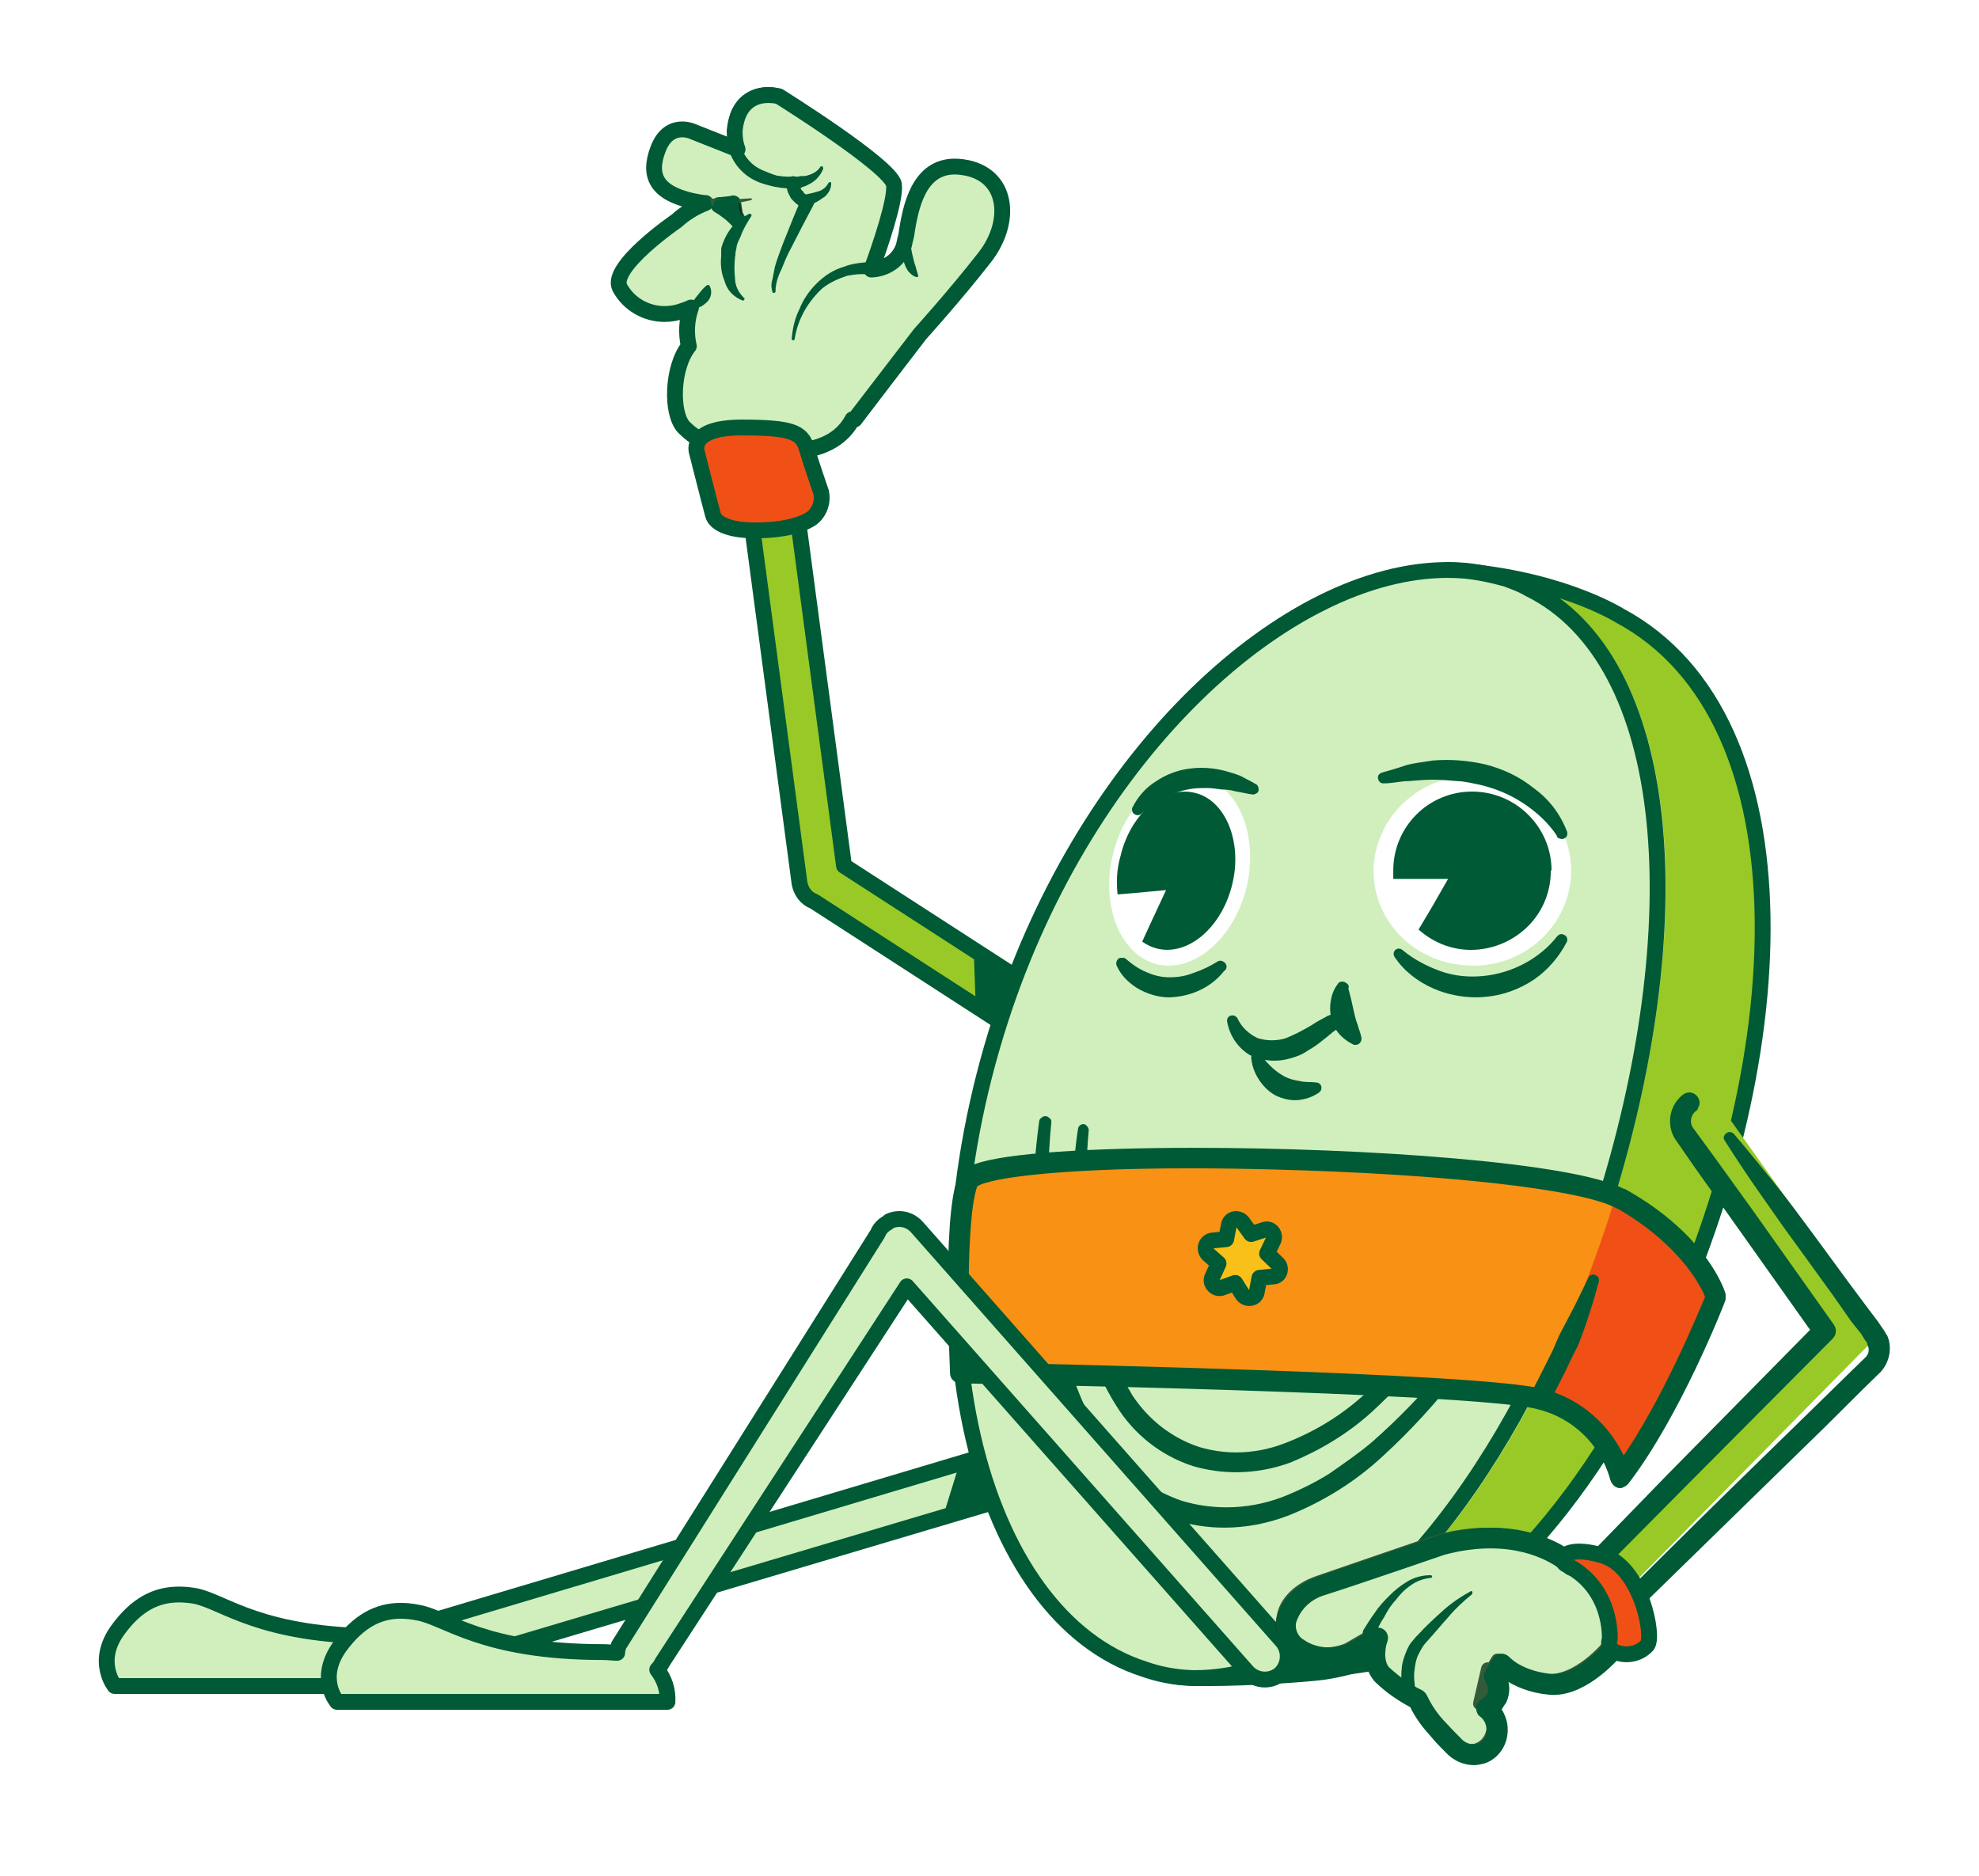 <svg width="250" height="237" xmlns="http://www.w3.org/2000/svg" xmlns:xlink="http://www.w3.org/1999/xlink" overflow="hidden"><defs><filter id="fx0" x="-10%" y="-10%" width="120%" height="120%" filterUnits="userSpaceOnUse" primitiveUnits="userSpaceOnUse"><feComponentTransfer color-interpolation-filters="sRGB"><feFuncR type="discrete" tableValues="0 0"/><feFuncG type="discrete" tableValues="0 0"/><feFuncB type="discrete" tableValues="0 0"/><feFuncA type="linear" slope="0.502" intercept="0"/></feComponentTransfer><feGaussianBlur stdDeviation="2 2"/></filter><clipPath id="clip1"><rect x="132" y="241" width="250" height="237"/></clipPath><clipPath id="clip2"><path d="M245.941 402.918 251.721 409.325C251.814 411.794 251.906 413.54 251.906 413.809 251.906 414.179 252.268 414.548 252.731 414.548L253.463 414.548C253.925 417.84 254.472 421.14 255.297 424.348L226.398 432.863ZM352.013 396.133 360.906 408.502 342.557 427.094 333.749 436.07C332.924 435.793 332.1 435.793 331.275 435.793 330.813 435.886 330.45 435.978 329.988 436.155 332.924 432.77 335.583 429.294 337.972 425.624 343.844 417.202 348.707 405.202 348.892 404.656 348.892 404.656 348.892 404.564 348.892 404.471L348.892 404.379C349.994 401.633 351.004 398.887 352.013 396.133ZM229.103 252C226.321 252 223.947 254.292 224.101 257.3 224.101 257.661 224.101 258.123 224.101 258.484L219.886 256.746C219.423 256.561 218.922 256.469 218.406 256.469 217.89 256.469 217.358 256.561 216.857 256.746 215.755 257.207 214.838 258.215 214.468 259.492 213.736 260.961 213.736 262.607 214.376 264.169 215.023 265.446 216.487 266.453 218.691 267.007 218.136 267.461 217.589 267.83 217.034 268.284 214.838 269.845 208.141 274.791 209.698 277.814 210.908 280.23 213.343 281.653 215.909 281.653 216.649 281.653 217.404 281.537 218.136 281.291 217.959 282.483 217.959 283.583 218.136 284.776 216.032 287.791 215.847 293.745 217.867 295.852 218.321 296.406 218.784 296.768 219.423 297.229 219.238 297.591 219.238 298.052 219.423 298.506 219.423 298.506 220.98 304.552 221.35 306.113 221.905 308.306 225.573 308.49 225.935 308.49L226.028 308.49C226.852 315.267 227.685 321.951 228.602 328.728L230.436 342.289 231.353 349.066 231.808 352.358C231.808 352.727 231.9 353.096 231.992 353.366 232.085 353.735 232.27 354.104 232.547 354.373 232.91 354.927 233.464 355.381 234.104 355.658L247.683 364.357C249.979 365.827 252.268 367.288 254.565 368.665 255.759 369.303 256.861 370.034 257.963 370.68 256.129 376.542 254.75 382.488 253.833 388.626 253.37 388.81 252.916 389.272 252.731 389.726 251.999 392.379 251.629 395.133 251.536 397.972L249.979 396.133 248.415 394.303 247.59 393.479C247.228 393.026 246.766 392.749 246.311 392.564 245.849 392.372 245.371 392.28 244.893 392.28 243.413 392.28 241.965 393.179 241.31 394.649L215.2 436.07 189.692 443.762C189.052 443.485 188.505 443.208 187.858 442.939 186.94 442.57 186.023 442.201 185.106 441.932 184.189 441.655 183.18 441.47 182.17 441.47 180.059 441.47 178.039 442.201 176.39 443.485 175.658 444.031 174.926 444.77 174.279 445.501 174.094 445.778 173.824 446.139 173.639 446.416 172.167 446.324 170.61 446.139 169.139 445.87 167.397 445.501 165.748 445.131 164.006 444.585 162.349 444.031 160.792 443.301 159.143 442.57 158.226 442.201 157.309 441.932 156.384 441.747 155.714 441.608 154.997 441.524 154.296 441.524 154.042 441.524 153.787 441.539 153.541 441.562 151.522 441.655 149.687 442.478 148.131 443.762 147.399 444.401 146.751 445.039 146.204 445.778 145.564 446.601 145.102 447.424 144.732 448.339 144 450.262 144.277 452.554 145.564 454.2 145.649 454.385 145.834 454.477 146.112 454.477L215.755 454.477C216.21 454.477 216.487 454.108 216.487 453.739 216.487 452.916 216.395 452.093 216.21 451.362 215.94 450.808 215.755 450.262 215.385 449.716 215.478 449.531 215.57 449.347 215.662 449.162L220.063 442.478 257.501 431.393C258.141 433.14 258.88 434.878 259.797 436.524 264.105 444.862 270.07 450.539 277.137 452.739 278.971 453.377 280.898 453.739 282.824 453.831 284.065 454.039 285.352 454.146 286.624 454.146 287.04 454.146 287.464 454.131 287.872 454.108 292.92 454.108 299.987 453.654 302.276 453.377 303.193 453.193 304.202 453.008 305.119 452.823 306.406 454.016 307.878 454.931 309.435 455.754 310.074 457.039 310.814 458.139 311.731 459.146 312.279 459.785 312.926 460.339 313.288 460.792 313.565 461.069 313.75 461.346 313.928 461.531 314.76 462.446 315.947 462.992 317.234 462.992 317.604 462.992 317.966 462.992 318.336 462.808 319.8 462.354 320.81 461.069 320.902 459.6 321.087 458.416 320.81 457.316 320.077 456.4 320.355 456.123 320.632 455.754 320.81 455.3 321.364 454.385 321.272 453.1 320.725 452.185L320.902 451.908C322.559 453.1 324.578 453.831 326.682 454.016 326.921 454.046 327.152 454.062 327.391 454.062 330.712 454.062 333.849 451.17 335.221 449.716 335.221 449.716 335.313 449.808 335.313 449.808 335.868 450.124 336.492 450.37 337.132 450.37 337.224 450.37 337.325 450.37 337.417 450.354 337.533 450.37 337.648 450.377 337.764 450.377 338.288 450.377 338.82 450.216 339.351 449.985 339.714 449.893 339.991 449.624 340.268 449.439 340.631 449.162 340.908 448.801 341.093 448.339 341.185 447.701 341.278 447.054 341.185 446.416 341.093 445.778 341.001 445.224 340.908 444.678 340.631 443.485 340.268 442.385 339.714 441.285 339.621 441.193 339.529 441.016 339.436 440.832 343.567 436.801 347.605 432.863 351.643 428.74L361.369 418.94 366.232 414.086 368.621 411.617 369.341 407.561 369.353 407.587 369.353 407.494 369.341 407.561 368.798 406.394 368.158 405.571 366.964 403.833 364.49 400.441 359.535 393.664C357.97 391.464 356.321 389.272 354.672 387.072 362.471 357.858 359.812 328.728 340.353 318.29 339.621 317.836 331.545 313.075 318.151 312.336 317.38 312.267 316.602 312.236 315.816 312.236 305.982 312.236 294.762 317.498 284.566 326.99 274.478 336.428 266.032 349.335 260.437 363.719L252.183 358.219 239.244 349.889C238.235 341.735 237.04 333.589 235.938 325.436L234.197 313.075C233.919 311.236 233.649 309.498 233.372 307.76 233.919 307.575 234.474 307.298 234.929 307.029 236.216 306.113 236.763 304.46 236.401 302.998L235.021 298.783C237.133 298.329 238.967 297.045 240.161 295.214 240.346 295.214 240.524 295.029 240.709 294.937L248.877 284.037C248.877 284.037 253.37 278.999 256.954 274.238 259.243 271.307 259.982 267.738 258.88 264.992 258.056 262.884 256.129 261.507 253.833 261.238 253.494 261.177 253.147 261.146 252.808 261.146 251.567 261.146 250.342 261.523 249.332 262.246 246.951 263.984 246.126 267.646 245.756 270.576 245.664 270.761 245.664 271.038 245.571 271.307 245.479 272.592 244.562 273.599 243.375 274.053 244.747 270.207 246.034 265.815 245.756 264.076 245.302 261.507 234.289 254.461 230.89 252.354 230.89 252.262 230.798 252.262 230.713 252.262 230.166 252.085 229.627 252 229.103 252ZM132 241 382 241 382 478 132 478Z" fill-rule="evenodd" clip-rule="evenodd"/></clipPath><clipPath id="clip3"><rect x="-2" y="-2" width="254" height="240"/></clipPath><clipPath id="clip4"><rect x="0" y="0" width="252" height="237"/></clipPath></defs><g clip-path="url(#clip1)" transform="translate(-132 -241)"><g clip-path="url(#clip2)"><g clip-path="url(#clip3)" filter="url(#fx0)" transform="translate(131 241)"><g clip-path="url(#clip4)"><path d="M114.941 163.918 120.721 170.325C120.814 172.794 120.906 174.54 120.906 174.809 120.906 175.179 121.268 175.548 121.731 175.548L122.463 175.548C122.925 178.84 123.472 182.14 124.297 185.348L95.398 193.863 95.398 193.863 114.941 163.918ZM221.013 157.133 229.906 169.502 211.557 188.094 202.749 197.07C201.924 196.793 201.1 196.793 200.275 196.793 199.813 196.886 199.45 196.978 198.988 197.155 201.924 193.77 204.583 190.294 206.972 186.624 212.844 178.202 217.707 166.202 217.892 165.656 217.892 165.656 217.892 165.564 217.892 165.471L217.892 165.379C218.994 162.633 220.004 159.887 221.013 157.133ZM98.103 13C95.32 13 92.947 15.292 93.101 18.3 93.101 18.661 93.101 19.123 93.101 19.484L88.886 17.746C88.423 17.561 87.922 17.469 87.406 17.469 86.89 17.469 86.358 17.561 85.857 17.746 84.755 18.207 83.838 19.215 83.468 20.492 82.736 21.961 82.736 23.607 83.376 25.169 84.023 26.446 85.487 27.453 87.691 28.007 87.136 28.461 86.589 28.83 86.034 29.284 83.838 30.846 77.141 35.791 78.698 38.814 79.908 41.23 82.343 42.653 84.909 42.653 85.649 42.653 86.404 42.537 87.136 42.291L87.136 42.291C86.959 43.483 86.959 44.584 87.136 45.776 85.032 48.791 84.847 54.745 86.867 56.852 87.321 57.406 87.784 57.768 88.423 58.229 88.238 58.591 88.238 59.052 88.423 59.506 88.423 59.506 89.98 65.552 90.35 67.113 90.905 69.306 94.573 69.49 94.935 69.49L95.028 69.49C95.852 76.267 96.685 82.951 97.602 89.728L99.436 103.289 100.353 110.066 100.808 113.358C100.808 113.727 100.9 114.096 100.993 114.366 101.085 114.735 101.27 115.104 101.547 115.373 101.91 115.927 102.464 116.381 103.104 116.658L116.683 125.357C118.979 126.827 121.268 128.288 123.565 129.665 124.759 130.303 125.861 131.034 126.963 131.68 125.129 137.542 123.75 143.488 122.833 149.626 122.37 149.81 121.916 150.272 121.731 150.726 120.998 153.38 120.629 156.133 120.536 158.972L118.979 157.133 117.415 155.303 116.59 154.479C116.228 154.026 115.766 153.749 115.311 153.564 114.849 153.372 114.371 153.279 113.893 153.279 112.413 153.279 110.965 154.179 110.31 155.649L110.31 155.649 84.2 197.07 58.692 204.762C58.052 204.485 57.505 204.208 56.858 203.939 55.941 203.57 55.023 203.201 54.106 202.932 53.189 202.655 52.18 202.47 51.17 202.47 49.059 202.47 47.039 203.201 45.39 204.485 44.658 205.031 43.926 205.77 43.279 206.501 43.094 206.778 42.824 207.139 42.639 207.416 41.167 207.324 39.61 207.139 38.139 206.87 36.397 206.501 34.748 206.131 33.006 205.585 31.349 205.031 29.792 204.301 28.143 203.57 27.226 203.201 26.309 202.932 25.384 202.747 24.714 202.608 23.997 202.524 23.296 202.524 23.041 202.524 22.787 202.539 22.541 202.562 20.521 202.655 18.687 203.478 17.131 204.762 16.399 205.401 15.751 206.039 15.204 206.778 14.564 207.601 14.102 208.424 13.732 209.339 13 211.262 13.277 213.554 14.564 215.2 14.649 215.385 14.834 215.477 15.112 215.477L84.755 215.477C85.21 215.477 85.487 215.108 85.487 214.739 85.487 213.916 85.395 213.093 85.21 212.362 84.94 211.808 84.755 211.262 84.385 210.716 84.478 210.531 84.57 210.347 84.662 210.162L89.063 203.478 126.501 192.393C127.141 194.14 127.88 195.878 128.797 197.524 133.105 205.862 139.07 211.539 146.137 213.739 147.971 214.377 149.898 214.739 151.824 214.831 153.065 215.039 154.352 215.146 155.624 215.146 156.04 215.146 156.464 215.131 156.872 215.108 161.92 215.108 168.987 214.654 171.276 214.377 172.193 214.193 173.202 214.008 174.119 213.823 175.406 215.016 176.878 215.931 178.435 216.754 179.074 218.039 179.814 219.139 180.731 220.146 181.279 220.785 181.926 221.339 182.288 221.792 182.565 222.069 182.75 222.346 182.928 222.531 183.76 223.446 184.947 223.992 186.234 223.992 186.604 223.992 186.966 223.992 187.336 223.808 188.8 223.354 189.81 222.069 189.902 220.6 190.087 219.416 189.81 218.316 189.077 217.4 189.355 217.123 189.632 216.754 189.81 216.3 190.364 215.385 190.272 214.1 189.725 213.185L189.902 212.908C191.559 214.1 193.578 214.831 195.682 215.016 195.921 215.046 196.152 215.062 196.391 215.062 199.712 215.062 202.849 212.17 204.221 210.716 204.221 210.716 204.313 210.808 204.313 210.808 204.868 211.124 205.492 211.37 206.132 211.37 206.224 211.37 206.325 211.37 206.417 211.354 206.533 211.37 206.648 211.377 206.764 211.377 207.288 211.377 207.82 211.216 208.351 210.985 208.714 210.893 208.991 210.624 209.268 210.439 209.631 210.162 209.908 209.801 210.093 209.339 210.185 208.701 210.278 208.054 210.185 207.416 210.093 206.778 210.001 206.224 209.908 205.678 209.631 204.485 209.268 203.385 208.714 202.285 208.621 202.193 208.529 202.016 208.436 201.832 212.567 197.801 216.605 193.863 220.643 189.74L230.369 179.94 235.232 175.086 237.621 172.617C238.715 171.517 238.992 169.864 238.353 168.494L238.353 168.494 238.353 168.587C238.26 168.125 238.075 167.764 237.798 167.394L237.158 166.571 235.964 164.833 233.49 161.441 228.535 154.664C226.97 152.464 225.321 150.272 223.672 148.072 231.471 118.858 228.812 89.728 209.353 79.29 208.621 78.836 200.545 74.075 187.151 73.336 186.38 73.267 185.602 73.236 184.816 73.236 174.982 73.236 163.762 78.498 153.566 87.99 143.478 97.428 135.032 110.335 129.437 124.719L121.183 119.219 108.244 110.889C107.235 102.735 106.04 94.589 104.938 86.436L103.197 74.075C102.919 72.236 102.649 70.498 102.372 68.76 102.919 68.575 103.474 68.298 103.929 68.029 105.216 67.113 105.763 65.46 105.401 63.998L104.021 59.783C106.133 59.329 107.967 58.044 109.161 56.214 109.346 56.214 109.524 56.029 109.709 55.937L117.877 45.037C117.877 45.037 122.37 39.999 125.954 35.238 128.243 32.307 128.982 28.738 127.88 25.992 127.056 23.884 125.129 22.507 122.833 22.238 122.494 22.177 122.147 22.146 121.808 22.146 120.567 22.146 119.342 22.523 118.332 23.246 115.951 24.984 115.126 28.646 114.756 31.576 114.664 31.761 114.664 32.038 114.571 32.307 114.479 33.592 113.562 34.599 112.375 35.053 113.747 31.207 115.034 26.815 114.756 25.076 114.302 22.507 103.289 15.461 99.891 13.354 99.891 13.261 99.798 13.261 99.713 13.261 99.166 13.085 98.627 13 98.103 13Z" stroke="#FFFFFF" stroke-width="12" stroke-linejoin="round" stroke-miterlimit="10" fill="#FFFFFF" fill-rule="evenodd"/></g></g></g><path d="M245.941 402.918 251.721 409.325C251.814 411.794 251.906 413.54 251.906 413.809 251.906 414.179 252.268 414.548 252.731 414.548L253.463 414.548C253.925 417.84 254.472 421.14 255.297 424.348L226.398 432.863 226.398 432.863 245.941 402.918ZM352.013 396.133 360.906 408.502 342.557 427.094 333.749 436.07C332.924 435.793 332.1 435.793 331.275 435.793 330.813 435.886 330.45 435.978 329.988 436.155 332.924 432.77 335.583 429.294 337.972 425.624 343.844 417.202 348.707 405.202 348.892 404.656 348.892 404.656 348.892 404.564 348.892 404.471L348.892 404.379C349.994 401.633 351.004 398.887 352.013 396.133ZM229.103 252C226.321 252 223.947 254.292 224.101 257.3 224.101 257.661 224.101 258.123 224.101 258.484L219.886 256.746C219.423 256.561 218.922 256.469 218.406 256.469 217.89 256.469 217.358 256.561 216.857 256.746 215.755 257.207 214.838 258.215 214.468 259.492 213.736 260.961 213.736 262.607 214.376 264.169 215.023 265.446 216.487 266.453 218.691 267.007 218.136 267.461 217.589 267.83 217.034 268.284 214.838 269.845 208.141 274.791 209.698 277.814 210.908 280.23 213.343 281.653 215.909 281.653 216.649 281.653 217.404 281.537 218.136 281.291L218.136 281.291C217.959 282.483 217.959 283.583 218.136 284.776 216.032 287.791 215.847 293.745 217.867 295.852 218.321 296.406 218.784 296.768 219.423 297.229 219.238 297.591 219.238 298.052 219.423 298.506 219.423 298.506 220.98 304.552 221.35 306.113 221.905 308.306 225.573 308.49 225.935 308.49L226.028 308.49C226.852 315.267 227.685 321.951 228.602 328.728L230.436 342.289 231.353 349.066 231.808 352.358C231.808 352.727 231.9 353.096 231.992 353.366 232.085 353.735 232.27 354.104 232.547 354.373 232.91 354.927 233.464 355.381 234.104 355.658L247.683 364.357C249.979 365.827 252.268 367.288 254.565 368.665 255.759 369.303 256.861 370.034 257.963 370.68 256.129 376.542 254.75 382.488 253.833 388.626 253.37 388.81 252.916 389.272 252.731 389.726 251.999 392.38 251.629 395.133 251.536 397.972L249.979 396.133 248.415 394.302 247.59 393.479C247.228 393.026 246.766 392.749 246.311 392.564 245.849 392.372 245.371 392.279 244.893 392.279 243.413 392.279 241.965 393.179 241.31 394.649L241.31 394.649 215.2 436.07 189.692 443.762C189.052 443.485 188.505 443.208 187.858 442.939 186.94 442.57 186.023 442.201 185.106 441.932 184.189 441.655 183.18 441.47 182.17 441.47 180.059 441.47 178.039 442.201 176.39 443.485 175.658 444.031 174.926 444.77 174.279 445.501 174.094 445.778 173.824 446.139 173.639 446.416 172.167 446.324 170.61 446.139 169.139 445.87 167.397 445.501 165.748 445.131 164.006 444.585 162.349 444.031 160.792 443.301 159.143 442.57 158.226 442.201 157.309 441.932 156.384 441.747 155.714 441.608 154.997 441.524 154.296 441.524 154.042 441.524 153.787 441.539 153.541 441.562 151.522 441.655 149.687 442.478 148.131 443.762 147.399 444.401 146.751 445.039 146.204 445.778 145.564 446.601 145.102 447.424 144.732 448.339 144 450.262 144.277 452.554 145.564 454.2 145.649 454.385 145.834 454.477 146.112 454.477L215.755 454.477C216.21 454.477 216.487 454.108 216.487 453.739 216.487 452.916 216.395 452.093 216.21 451.362 215.94 450.808 215.755 450.262 215.385 449.716 215.478 449.531 215.57 449.347 215.662 449.162L220.063 442.478 257.501 431.393C258.141 433.14 258.88 434.878 259.797 436.524 264.105 444.862 270.07 450.539 277.137 452.739 278.971 453.377 280.898 453.739 282.824 453.831 284.065 454.039 285.352 454.146 286.624 454.146 287.04 454.146 287.464 454.131 287.872 454.108 292.92 454.108 299.987 453.654 302.276 453.377 303.193 453.193 304.202 453.008 305.119 452.823 306.406 454.016 307.878 454.931 309.435 455.754 310.074 457.039 310.814 458.139 311.731 459.146 312.279 459.785 312.926 460.339 313.288 460.792 313.565 461.069 313.75 461.346 313.928 461.531 314.76 462.446 315.947 462.992 317.234 462.992 317.604 462.992 317.966 462.992 318.336 462.808 319.8 462.354 320.81 461.069 320.902 459.6 321.087 458.416 320.81 457.316 320.077 456.4 320.355 456.123 320.632 455.754 320.81 455.3 321.364 454.385 321.272 453.1 320.725 452.185L320.902 451.908C322.559 453.1 324.578 453.831 326.682 454.016 326.921 454.046 327.152 454.062 327.391 454.062 330.712 454.062 333.849 451.17 335.221 449.716 335.221 449.716 335.313 449.808 335.313 449.808 335.868 450.124 336.492 450.37 337.132 450.37 337.224 450.37 337.325 450.37 337.417 450.354 337.533 450.37 337.648 450.377 337.764 450.377 338.288 450.377 338.82 450.216 339.351 449.985 339.714 449.893 339.991 449.624 340.268 449.439 340.631 449.162 340.908 448.801 341.093 448.339 341.185 447.701 341.278 447.054 341.185 446.416 341.093 445.778 341.001 445.224 340.908 444.678 340.631 443.485 340.268 442.385 339.714 441.285 339.621 441.193 339.529 441.016 339.436 440.832 343.567 436.801 347.605 432.863 351.643 428.74L361.369 418.94 366.232 414.086 368.621 411.617C369.715 410.517 369.992 408.864 369.353 407.494L369.353 407.494 369.353 407.587C369.26 407.125 369.075 406.764 368.798 406.394L368.158 405.571 366.964 403.833 364.49 400.441 359.535 393.664C357.97 391.464 356.321 389.272 354.672 387.072 362.471 357.858 359.812 328.728 340.353 318.29 339.621 317.836 331.545 313.075 318.151 312.336 317.38 312.267 316.602 312.236 315.816 312.236 305.982 312.236 294.762 317.498 284.566 326.99 274.478 336.428 266.032 349.335 260.437 363.719L252.183 358.219 239.244 349.889C238.235 341.735 237.04 333.589 235.938 325.436L234.197 313.075C233.919 311.236 233.649 309.498 233.372 307.76 233.919 307.575 234.474 307.298 234.929 307.029 236.216 306.113 236.763 304.46 236.401 302.998L235.021 298.783C237.133 298.329 238.967 297.044 240.161 295.214 240.346 295.214 240.524 295.029 240.709 294.937L248.877 284.037C248.877 284.037 253.37 278.999 256.954 274.238 259.243 271.307 259.982 267.738 258.88 264.992 258.056 262.884 256.129 261.507 253.833 261.238 253.494 261.177 253.147 261.146 252.808 261.146 251.567 261.146 250.342 261.523 249.332 262.246 246.951 263.984 246.126 267.646 245.756 270.576 245.664 270.761 245.664 271.038 245.571 271.307 245.479 272.592 244.562 273.599 243.375 274.053 244.747 270.207 246.034 265.815 245.756 264.076 245.302 261.507 234.289 254.461 230.89 252.354 230.89 252.262 230.798 252.262 230.713 252.262 230.166 252.085 229.627 252 229.103 252Z" stroke="#FFFFFF" stroke-width="12" stroke-linejoin="round" stroke-miterlimit="10" fill="#FFFFFF" fill-rule="evenodd"/><path d="M259.679 424.008C259.247 424.008 258.823 424.109 258.429 424.326L180.091 447.711C164.85 447.711 160.345 443.363 156.673 442.626 155.964 442.502 155.277 442.439 154.614 442.439 151.744 442.439 149.237 443.666 146.846 446.974 144 450.949 146.484 454 146.484 454L188.268 454C188.268 453.161 188.082 452.331 187.805 451.5L258.985 430.335 281.847 451.22C282.395 451.686 283.082 451.919 283.768 451.919 284.57 451.919 285.388 451.601 285.982 450.949 286.992 449.745 286.9 447.898 285.704 446.88L261.646 424.784C261.083 424.272 260.373 424.008 259.679 424.008Z" stroke="#005A35" stroke-width="2" stroke-linejoin="round" stroke-miterlimit="10" fill="#D0EFBD" fill-rule="evenodd"/><path d="M256.181 425 253.246 425.768 251.007 432.992 257.993 430.687 256.181 425Z" fill="#005A35" fill-rule="evenodd"/><path d="M229.18 298C229.01 298 228.847 298.015 228.669 298.046 227.106 298.231 226 299.697 226.186 301.347L233.002 352.586C233.188 353.596 233.83 354.514 234.844 354.884L262.11 372.514C262.613 372.846 263.162 372.992 263.712 372.992 264.687 372.992 265.638 372.506 266.164 371.689 266.992 370.308 266.629 368.473 265.336 367.648L238.62 350.38 231.989 300.522C231.826 299.041 230.619 298 229.18 298Z" stroke="#005A35" stroke-width="2" stroke-linejoin="round" stroke-miterlimit="10" fill="#98C926" fill-rule="evenodd"/><path d="M224.626 266.691 224.804 267.823C224.804 267.823 224.619 267.823 225.267 268.909 224.526 268.096 223.7 267.458 222.782 266.919 224.125 266.812 224.526 266.736 224.626 266.691ZM229.079 253.008C227.543 253.008 225.174 253.653 224.804 257.513 224.804 258.326 224.896 259.139 225.174 259.861L219.479 257.604C219.479 257.604 218.924 257.346 218.175 257.346 217.218 257.346 215.937 257.779 215.158 259.769 213.777 263.302 215.065 265.376 219.387 266.372 219.935 266.463 220.575 266.645 221.131 266.645 219.749 267.192 218.561 267.914 217.458 268.909 217.458 268.909 209 274.698 210.289 277.32 211.446 279.462 213.661 280.67 215.968 280.67 216.771 280.67 217.589 280.518 218.376 280.214 218.646 280.123 218.924 280.032 219.294 279.85L219.294 279.85C218.739 281.392 218.646 283.109 219.016 284.735 216.902 287.363 216.717 293.153 218.376 294.961 219.95 296.511 222.057 297.992 229.727 297.992 230.537 297.992 231.402 297.977 232.335 297.947 236.379 297.764 238.586 296.047 239.69 293.966L239.967 293.966 248.232 283.2C248.232 283.2 252.646 278.315 256.319 273.612 259.992 269 259.352 262.938 253.657 262.125 253.294 262.071 252.947 262.041 252.623 262.041 248.078 262.041 247.005 267.086 246.488 270.717 246.395 270.991 246.395 271.166 246.303 271.439 246.025 273.521 244.188 274.972 242.082 275.056 243.085 272.343 245.199 266.197 244.929 264.297 244.466 261.942 230.406 253.167 230.406 253.167 230.406 253.167 229.851 253.008 229.079 253.008Z" stroke="#005A35" stroke-width="2" stroke-linejoin="round" stroke-miterlimit="10" fill="#D0EFBD" fill-rule="evenodd"/><path d="M225.429 267.5 225.571 268.065C225.5 267.877 225.429 267.688 225.429 267.5ZM225.286 266.008 225.214 266.565C225.006 267.406 225.214 268.34 225.786 268.812L225.994 269 225.286 266.008Z" fill="#222221" fill-rule="evenodd"/><path d="M235.906 262C235.812 262 235.623 262 235.623 262.097 235.246 262.669 234.689 262.96 234.038 263.153 233.755 263.25 233.473 263.25 233.104 263.25 232.962 263.298 232.821 263.323 232.672 263.323 232.515 263.323 232.35 263.298 232.17 263.25 232.075 263.25 231.981 263.347 231.887 263.347 231.008 263.613 231.204 264.992 232.083 264.992 232.138 264.992 232.201 264.992 232.256 264.976 232.727 264.879 233.104 264.782 233.473 264.597 233.849 264.5 234.132 264.306 234.501 264.113 235.16 263.726 235.717 263.056 236 262.29 236 262.194 235.906 262.097 235.906 262Z" fill="#005A35" fill-rule="evenodd"/><path d="M242.809 274C242.744 274 242.679 274.008 242.614 274.016L240.686 274.207C240.014 274.303 239.341 274.399 238.66 274.686 237.307 275.061 236.157 275.828 235.192 276.777 234.22 277.727 233.45 278.868 232.972 280.097 232.389 281.239 232.105 282.571 232.008 283.904 232.008 283.904 232.105 283.992 232.194 283.992 232.292 283.992 232.389 283.904 232.389 283.808 232.778 281.334 234.034 279.148 235.865 277.44 236.829 276.682 237.891 276.203 239.049 275.828 239.625 275.732 240.208 275.636 240.783 275.636L242.809 275.636C244 275.54 243.887 274 242.809 274Z" fill="#005A35" fill-rule="evenodd"/><path d="M224.884 259C224.814 259 224.735 259.008 224.657 259.023 224.196 259.21 224.008 259.583 224.102 260.042 224.657 261.705 225.87 263.097 227.45 263.836 228.201 264.209 229.038 264.395 229.782 264.582 230.353 264.691 230.893 264.768 231.409 264.792L231.409 264.792C231.425 264.877 231.44 264.963 231.456 265.04 231.55 265.414 231.738 265.686 231.925 266.059 232.207 266.393 232.528 266.696 232.872 266.945L232.872 266.945C232.176 268.554 231.542 270.21 230.9 271.796 230.525 272.815 230.157 273.74 229.876 274.758 229.782 275.225 229.688 275.777 229.594 276.243 229.406 276.795 229.406 277.355 229.594 277.907 229.594 278 229.688 278 229.782 278 229.876 278 229.969 277.907 229.969 277.813 229.969 276.888 230.251 275.963 230.713 275.038 231.088 274.113 231.456 273.188 231.925 272.356 232.856 270.506 233.787 268.741 234.718 266.984 235 266.525 234.812 266.059 234.437 265.872L234.343 265.872C234.163 265.779 233.975 265.686 233.787 265.592 233.6 265.414 233.506 265.32 233.412 265.134 233.232 265.04 233.138 264.854 233.138 264.667 233.044 264.489 233.044 264.302 233.044 264.115L233.044 263.929C232.95 263.563 232.575 263.284 232.207 263.284 231.988 263.307 231.777 263.322 231.573 263.322 231.073 263.322 230.619 263.252 230.157 263.19 229.5 263.004 228.851 262.724 228.201 262.452 226.989 261.892 226.058 260.874 225.682 259.669L225.682 259.583C225.526 259.194 225.244 259 224.884 259Z" fill="#005A35" fill-rule="evenodd"/><path d="M236.904 264.007C236.808 264.007 236.713 264.007 236.617 264.171 236.425 264.574 235.954 264.984 235.475 265.148 235.196 265.23 234.908 265.305 234.621 265.387 234.333 265.469 234.15 265.469 233.862 265.551L233.575 265.551C233.2 265.715 233.008 266.2 233.2 266.528 233.335 266.829 233.631 267 233.974 267 234.094 267 234.214 266.979 234.333 266.939 234.621 266.774 235.004 266.61 235.283 266.446 235.571 266.282 235.858 266.043 236.146 265.879 236.713 265.387 237 264.82 237 264.171 237 264.089 237 264.007 236.904 264.007Z" fill="#005A35" fill-rule="evenodd"/><path d="M226.715 268C226.68 268 226.637 268.008 226.603 268.03 225.575 268.571 224.65 269.294 224.028 270.291 223.726 270.748 223.518 271.197 223.311 271.745 223.207 272.019 223.104 272.286 223.104 272.56L223.104 273.374C223 274.463 223.104 275.46 223.518 276.457 223.821 277.637 224.65 278.543 225.886 278.992 225.886 278.992 225.981 278.901 225.981 278.901 226.084 278.817 226.084 278.635 225.981 278.635 225.264 277.904 224.857 277.089 224.857 276.183 224.754 275.277 224.754 274.372 224.857 273.466 224.952 273.192 224.857 272.925 224.952 272.743 224.952 272.56 225.056 272.377 225.056 272.103 225.16 271.654 225.367 271.289 225.575 270.839 225.886 269.934 226.395 269.119 226.914 268.297 226.991 268.152 226.87 268 226.715 268Z" fill="#005A35" fill-rule="evenodd"/><path d="M220.848 266.005C220 266.005 220 267 220.848 267 220.872 267 220.896 267 220.911 266.995 222.97 266.995 225.028 266.722 226.898 266.282 226.992 266.227 226.992 266.171 226.992 266.116 226.992 266.06 226.811 266.06 226.717 266.06 225.845 266.134 224.981 266.176 224.109 266.176 223.103 266.176 222.105 266.125 221.1 266.005L220.911 266.005C220.896 266.005 220.872 266.005 220.848 266.005Z" fill="#335A3A" fill-rule="evenodd"/><path d="M224.545 266.942 224.545 267.406 223.912 267.037 224.545 266.942ZM224.91 266.008 222.549 266.283C222.19 266.283 222.008 266.848 222.373 267.037L225.276 268.906C225.36 269 225.36 269 225.451 269 225.634 269 225.726 268.906 225.817 268.812 226 268.623 225.909 268.34 225.726 268.246 225.726 268.152 225.276 267.783 225.36 266.565 225.36 266.377 225.36 266.283 225.276 266.188 225.185 266.102 225.002 266.008 224.91 266.008Z" fill="#005A35" fill-rule="evenodd"/><path d="M221.435 277.007C221.364 277.007 221.293 277.028 221.246 277.069 221.058 277.236 220.783 277.479 220.594 277.729L220.123 278.306C219.754 278.806 219.377 279.215 219.094 279.715L219 279.715C219 279.882 219 279.958 219.188 279.958 219.291 279.986 219.401 279.993 219.51 279.993 219.809 279.993 220.131 279.917 220.406 279.799 220.783 279.632 221.058 279.382 221.34 279.132 221.898 278.556 221.992 277.729 221.623 277.069 221.576 277.028 221.505 277.007 221.435 277.007Z" fill="#005A35" fill-rule="evenodd"/><path d="M246.657 271C246.609 271 246.573 271.021 246.573 271.063 246.293 271.4 246.149 271.899 246.078 272.404 246.006 272.903 246.006 273.402 246.149 273.907 246.221 274.322 246.43 274.827 246.716 275.242 247.003 275.579 247.355 275.916 247.785 276L247.857 276C247.994 276 247.994 275.916 247.994 275.831 247.857 275.326 247.713 274.912 247.642 274.574 247.499 274.237 247.427 273.907 247.355 273.57 247.14 272.819 247.075 272.067 246.86 271.147L246.788 271.147C246.788 271.063 246.788 271.063 246.788 271.063 246.752 271.021 246.699 271 246.657 271Z" fill="#005A35" fill-rule="evenodd"/><path d="M229.017 253.008C228.749 253.015 228.481 253.046 228.221 253.1L228.221 253.1C228.481 253.054 228.749 253.023 229.017 253.008ZM229.277 253C229.185 253 229.101 253 229.017 253.008L229.017 253.008C229.04 253.008 229.07 253.008 229.093 253.008 229.522 253.008 229.965 253.077 230.401 253.216 235.143 256.244 244.246 262.485 244.613 264.411 244.888 266.245 242.792 272.571 241.882 275.237L241.79 275.422 241.974 275.422C244.154 275.33 245.974 273.766 246.341 271.654 246.341 271.385 246.341 271.2 246.433 270.922 246.8 268.172 247.527 264.689 249.623 263.125 250.464 262.554 251.474 262.208 252.521 262.208 252.827 262.208 253.133 262.239 253.447 262.3 255.359 262.485 256.996 263.764 257.723 265.513 258.725 267.894 257.998 271.2 255.902 273.858 252.353 278.535 247.978 283.582 247.978 283.582L239.786 294.5 239.511 294.5 239.511 294.593C238.142 297.066 235.778 298.353 232.313 298.538 231.35 298.576 230.455 298.592 229.621 298.592 222.125 298.592 220.121 297.158 218.569 295.51 216.924 293.676 217.199 287.804 219.203 285.323 218.836 283.674 218.928 281.933 219.479 280.369L219.571 280.007 219.203 280.007C218.928 280.192 218.66 280.369 218.293 280.461 217.551 280.77 216.786 280.908 216.022 280.908 213.788 280.908 211.639 279.675 210.553 277.618 209.275 275.052 217.475 269.273 217.567 269.273 218.66 268.264 219.838 267.532 221.207 266.977L221.934 266.792 221.116 266.7C220.573 266.7 220.022 266.523 219.387 266.43 217.199 265.875 215.746 265.051 215.195 263.857 214.652 262.578 214.744 261.198 215.379 259.912 215.654 258.995 216.289 258.17 217.199 257.808 217.567 257.623 217.949 257.531 218.339 257.531 218.722 257.531 219.112 257.623 219.479 257.808L225.307 260.189 225.215 259.819C225.032 259.087 224.94 258.263 225.032 257.438 224.833 255.281 226.302 253.516 228.221 253.1L228.221 253.1C227.671 253.208 227.143 253.401 226.669 253.678 225.399 254.687 224.756 256.151 224.756 257.716 224.665 258.448 224.756 259.18 224.94 259.912L219.655 257.716C219.249 257.531 218.813 257.438 218.385 257.438 217.949 257.438 217.521 257.531 217.108 257.716 216.197 258.17 215.471 258.995 215.104 260.004 214.469 261.291 214.377 262.847 215.012 264.226 215.654 265.421 217.108 266.338 219.387 266.885 219.747 266.977 220.205 267.07 220.573 267.07 219.387 267.624 218.385 268.356 217.475 269.181 217.108 269.458 209 275.145 210.277 277.895 211.509 280.091 213.758 281.363 216.106 281.363 216.894 281.363 217.697 281.224 218.477 280.924 218.66 280.831 218.836 280.739 219.02 280.646L219.02 280.646C218.66 282.118 218.569 283.767 218.928 285.323 216.924 287.989 216.565 293.861 218.385 295.787 219.93 297.528 222.026 298.992 229.491 298.992 230.401 298.992 231.311 298.992 232.313 298.908 235.778 298.815 238.234 297.436 239.603 294.962L239.97 294.962 248.162 283.952C248.162 283.859 252.537 278.905 256.178 274.228 258.273 271.477 259 268.079 257.998 265.606 257.18 263.679 255.451 262.393 253.447 262.208 253.103 262.138 252.759 262.108 252.407 262.108 251.367 262.108 250.326 262.416 249.439 263.032 247.251 264.774 246.525 268.264 246.158 271.107 246.066 271.292 246.066 271.562 246.066 271.839 245.706 273.766 244.062 275.145 242.15 275.237 243.152 272.571 245.156 266.43 244.888 264.504 244.429 262.023 231.044 253.493 230.493 253.123 230.088 253.046 229.675 253 229.277 253Z" fill="#222221" fill-rule="evenodd"/><path d="M229.131 253.592C229.448 253.592 229.772 253.63 230.089 253.714 236.62 257.816 243.893 263.103 244.071 264.289 244.256 265.468 243.244 269.478 241.312 274.674 241.219 274.949 241.312 275.217 241.497 275.492 241.59 275.676 241.868 275.768 242.139 275.768 244.627 275.676 246.745 273.855 247.108 271.391 247.201 271.207 247.201 271.031 247.201 270.847L247.201 270.756C247.665 268.116 248.306 264.833 250.238 263.463 250.942 262.912 251.807 262.675 252.712 262.675 252.99 262.675 253.268 262.69 253.554 262.736 255.208 262.92 256.777 263.922 257.419 265.56 258.246 267.656 257.604 270.664 255.672 273.212 252.078 277.773 247.665 282.693 247.572 282.777L239.565 293.353C239.287 293.353 239.016 293.529 238.923 293.804 237.633 295.993 235.422 297.179 232.207 297.355 231.202 297.393 230.282 297.416 229.432 297.416 222.175 297.416 220.258 296.085 218.859 294.531 217.483 293.077 217.568 287.698 219.501 285.241 219.593 285.058 219.686 284.782 219.593 284.606 219.323 283.053 219.416 281.507 219.872 280.137 219.964 279.778 219.872 279.41 219.593 279.227 219.501 279.043 219.323 279.043 219.137 279.043 219.045 279.043 218.859 279.135 218.766 279.227 218.496 279.318 218.31 279.502 218.032 279.594 217.367 279.839 216.672 279.961 215.992 279.961 213.951 279.961 211.98 278.882 210.945 277.038 210.303 275.86 213.982 272.21 217.847 269.57L217.939 269.478C218.859 268.567 220.057 267.932 221.255 267.473 222.082 267.205 221.989 266.019 221.162 265.927 220.606 265.835 220.057 265.743 219.501 265.56 217.391 265.108 216.193 264.374 215.636 263.463 215.18 262.285 215.273 261.099 215.822 260.004 216.007 259.185 216.556 258.543 217.298 258.183 217.615 258.091 217.939 258.045 218.249 258.045 218.558 258.045 218.859 258.091 219.137 258.183L224.749 260.456C224.857 260.532 224.973 260.555 225.089 260.555 225.282 260.555 225.467 260.479 225.576 260.372 225.854 260.096 225.946 259.821 225.854 259.545 225.576 258.818 225.483 258.091 225.576 257.456 225.576 256.178 226.132 254.992 227.144 254.173 227.716 253.798 228.42 253.592 229.131 253.592ZM229.03 252C226.24 252 223.86 254.28 224.014 257.272 224.014 257.632 224.014 257.999 224.014 258.458L219.779 256.721C219.276 256.538 218.766 256.454 218.264 256.454 217.754 256.454 217.251 256.538 216.741 256.721 215.636 257.272 214.716 258.183 214.353 259.453 213.611 260.915 213.526 262.644 214.26 264.106 214.902 265.376 216.285 266.379 218.581 266.93 217.939 267.381 217.391 267.748 216.927 268.292 214.716 269.753 208 274.765 209.476 277.681 210.782 280.045 213.287 281.453 215.907 281.453 216.618 281.453 217.329 281.354 218.032 281.14L218.032 281.14C217.847 282.234 217.847 283.42 218.032 284.514 215.914 287.606 215.729 293.437 217.754 295.625 219.416 297.447 221.618 299 229.44 299L232.385 299C235.886 298.816 238.552 297.447 240.114 294.99 240.299 294.99 240.485 294.807 240.67 294.715L248.863 283.872C248.863 283.78 253.276 278.867 256.955 274.214 259.258 271.207 259.992 267.656 258.887 264.925 258.06 262.828 256.035 261.458 253.832 261.19 253.485 261.129 253.144 261.099 252.797 261.099 251.56 261.099 250.331 261.481 249.319 262.193 246.838 263.922 246.096 267.565 245.64 270.48 245.64 270.756 245.547 270.939 245.547 271.207 245.361 272.485 244.534 273.579 243.337 273.947 244.627 270.12 246.003 265.743 245.64 264.014 245.269 261.458 234.224 254.449 230.823 252.352 230.823 252.26 230.731 252.26 230.638 252.26 230.097 252.084 229.556 252 229.03 252Z" fill="#005A35" fill-rule="evenodd"/><path d="M255.007 361.008 255.266 368.33 259.054 371 260.993 365.189 255.007 361.008Z" fill="#005A35" fill-rule="evenodd"/><path d="M314.795 313.008C314.818 313.008 314.849 313.008 314.872 313.008L314.872 313.008C314.849 313.008 314.818 313.008 314.795 313.008ZM314.872 313.008C316.596 313.108 318.32 313.469 320.036 314.006 321.049 314.283 321.969 314.744 322.981 315.197 341.395 324.163 343.97 357.554 332.188 393.964 322.34 424.15 305.039 446.831 287.823 451.679 285.512 452.339 283.193 452.7 280.874 452.7 280.611 452.7 280.356 452.7 280.093 452.685L280 452.685C280.843 452.908 282.613 453 284.77 453 289.671 453 296.559 452.547 299.056 452.232 313.968 450.127 329.707 435.49 341.024 412.441 358.882 375.847 361 331.846 336.61 318.77 336.146 318.493 328.354 313.753 314.872 313.008Z" stroke="#005A35" stroke-width="2" stroke-linejoin="round" stroke-miterlimit="10" fill="#98C926" fill-rule="evenodd"/><path d="M316.102 313.008C296.068 313.008 271.057 335.844 260.185 369.767 248 408.027 257.452 445.196 278.18 451.877 279.997 452.523 281.906 452.885 283.906 452.977 284.166 452.992 284.418 452.992 284.677 452.992 286.968 452.992 289.258 452.631 291.541 451.97 308.544 447.118 325.722 424.42 335.357 394.118 346.992 357.773 344.45 324.357 326.356 315.384 325.355 314.838 324.355 314.469 323.355 314.107 321.721 313.646 319.996 313.277 318.27 313.1 317.553 313.038 316.827 313.008 316.102 313.008Z" fill="#D7EDBD" fill-rule="evenodd"/><path d="M314.883 313.008C294.647 313.008 269.382 335.844 258.401 369.767 246 408.027 255.555 445.196 276.578 451.877 278.413 452.523 280.341 452.885 282.269 452.977 282.531 452.992 282.793 452.992 283.056 452.992 285.377 452.992 287.752 452.631 289.981 451.97 307.155 447.118 324.507 424.42 334.332 394.118 345.992 357.773 343.424 324.357 325.147 315.384 324.229 314.838 323.219 314.469 322.209 314.107 320.559 313.646 318.816 313.277 317.073 313.1 316.348 313.038 315.615 313.008 314.883 313.008Z" stroke="#005A35" stroke-width="2" stroke-linejoin="round" stroke-miterlimit="10" fill="#D0EFBD" fill-rule="evenodd"/><path d="M317.996 339C311.572 339 306.177 343.759 305.561 350.053 305 356.677 310.106 362.406 316.975 362.94 317.372 362.977 317.762 362.992 318.152 362.992 324.514 362.992 329.823 358.263 330.439 352.023 330.992 345.398 325.886 339.579 319.017 339.038 318.674 339.015 318.331 339 317.996 339Z" fill="#FFFFFF" fill-rule="evenodd"/><path d="M317.955 341C312.448 341 308.007 345.451 308.007 350.963L308.007 352.031 314.933 352.031 312.896 355.586 311.202 358.431C313.194 360.201 315.537 361 317.821 361 323 361 327.91 356.945 327.91 350.963L328 350.963C328 345.451 323.463 341 317.955 341Z" fill="#005A35" fill-rule="evenodd"/><path d="M314.711 337.508C314.141 337.508 313.579 337.532 313.01 337.579 311.91 337.77 310.809 337.865 309.801 338.142 308.701 338.523 307.693 338.808 306.685 339.094 306.592 339.181 306.5 339.181 306.592 339.276 306.592 339.467 306.685 339.467 306.777 339.467 307.877 339.467 308.885 339.181 309.893 339.181 310.994 339.094 312.002 338.999 313.01 338.999 314.018 338.999 315.118 339.094 316.126 339.181 316.58 339.181 317.134 339.276 317.681 339.371L319.058 339.657C321.074 340.133 322.906 340.886 324.645 342.02 326.384 343.154 327.946 344.565 329.131 346.357L329.131 346.452C329.192 346.452 329.254 346.5 329.315 346.5 329.346 346.5 329.377 346.484 329.408 346.452 329.5 346.452 329.5 346.357 329.5 346.262 328.677 344.097 327.299 342.297 325.468 340.981 323.729 339.562 321.713 338.618 319.512 338.055 317.95 337.698 316.334 337.508 314.711 337.508Z" stroke="#005A35" stroke-linejoin="round" stroke-miterlimit="10" fill="#005A35" fill-rule="evenodd"/><path d="M282.351 339.008C278.194 339.008 274.03 343.084 272.604 348.886 271.007 355.403 273.493 361.654 278.202 362.833 278.679 362.939 279.157 362.992 279.642 362.992 283.828 362.992 288.052 358.901 289.485 353.053 291 346.62 288.507 340.376 283.888 339.198 283.381 339.068 282.866 339.008 282.351 339.008Z" fill="#FFFFFF" fill-rule="evenodd"/><path d="M281.634 341.008C278.127 341.008 274.642 344.39 273.537 349.206 273.09 350.738 273 352.369 273.179 353.992L275.403 353.81 279.306 353.446 277.619 357.064 276.291 359.953C276.91 360.401 277.53 360.674 278.246 360.856 278.642 360.947 279.052 360.992 279.455 360.992 282.925 360.992 286.47 357.655 287.664 352.725 288.993 347.31 286.776 342.069 282.955 341.167 282.515 341.061 282.075 341.008 281.634 341.008Z" fill="#005A35" fill-rule="evenodd"/><path d="M283.766 338.5C283.292 338.5 282.817 338.531 282.351 338.592 280.873 338.776 279.481 339.319 278.276 340.146 277.079 340.874 276.145 341.969 275.5 343.24 275.5 343.332 275.5 343.423 275.593 343.423 275.64 343.469 275.687 343.492 275.733 343.492 275.78 343.492 275.827 343.469 275.873 343.423 277.724 341.693 280.041 340.506 282.537 340.146 283.183 340.054 283.836 340.054 284.481 340.054 285.127 340.054 285.687 340.146 286.332 340.238 286.985 340.238 287.631 340.322 288.276 340.506 288.929 340.598 289.575 340.782 290.313 340.874 290.313 340.874 290.407 340.782 290.5 340.782 290.5 340.69 290.5 340.506 290.407 340.506 289.855 340.146 289.201 339.871 288.556 339.503 287.911 339.235 287.257 339.051 286.612 338.868 285.687 338.623 284.715 338.5 283.766 338.5Z" stroke="#005A35" stroke-linejoin="round" stroke-miterlimit="10" fill="#005A35" fill-rule="evenodd"/><path d="M273.604 362.5C273.508 362.586 273.508 362.671 273.508 362.757 273.982 363.864 274.84 364.714 275.891 365.393 277.039 366.072 278.379 366.5 279.719 366.5 282.391 366.414 284.871 365.221 286.307 363.264 286.5 363.264 286.5 363.014 286.307 362.929 286.259 362.886 286.211 362.864 286.163 362.864 286.115 362.864 286.067 362.886 286.019 362.929 285.064 363.521 284.012 364.029 282.961 364.371 281.91 364.8 280.859 364.964 279.719 364.964 278.668 364.964 277.617 364.714 276.662 364.286 275.611 363.864 274.656 363.179 273.885 362.5Z" stroke="#005A35" stroke-linejoin="round" stroke-miterlimit="10" fill="#005A35" fill-rule="evenodd"/><path d="M301.335 369.508C300.871 369.508 300.407 369.604 299.966 369.771 299.313 370.154 298.66 370.441 297.998 370.912 296.873 371.573 295.661 372.243 294.347 372.714 293.78 372.849 293.214 372.921 292.655 372.921 292.002 372.921 291.348 372.825 290.695 372.618 289.475 372.052 288.444 371.103 287.878 369.867 287.791 369.771 287.697 369.771 287.697 369.771 287.508 369.771 287.508 369.867 287.508 369.963 287.791 371.573 288.728 373.001 290.129 373.854 291.002 374.269 291.986 374.5 292.993 374.5 293.599 374.5 294.213 374.412 294.819 374.237 295.567 374.046 296.314 373.758 296.968 373.288 297.629 372.905 298.187 372.53 298.754 372.052 299.407 371.573 299.872 371.103 300.438 370.72 300.997 370.345 301.564 370.058 302.217 370.058 302.311 370.058 302.406 369.963 302.406 369.963 302.5 369.867 302.406 369.676 302.311 369.676 301.996 369.556 301.666 369.508 301.335 369.508Z" stroke="#005A35" stroke-linejoin="round" stroke-miterlimit="10" fill="#005A35" fill-rule="evenodd"/><path d="M301.555 365.5C301.477 365.5 301.419 365.525 301.419 365.575 300.965 366.173 300.732 366.762 300.616 367.46 300.5 368.049 300.5 368.738 300.616 369.336 300.848 370.715 301.768 371.803 303.152 372.5L303.268 372.5C303.384 372.5 303.5 372.4 303.5 372.201 303.384 371.612 303.152 371.113 303.036 370.623 302.803 370.026 302.687 369.536 302.571 369.037 302.348 367.95 302.116 366.962 301.768 365.674L301.884 365.674C301.768 365.674 301.768 365.575 301.768 365.575 301.71 365.525 301.623 365.5 301.555 365.5Z" stroke="#005A35" stroke-linejoin="round" stroke-miterlimit="10" fill="#005A35" fill-rule="evenodd"/><path d="M290.671 374.5C290.586 374.5 290.5 374.595 290.586 374.784 290.671 375.626 291.007 376.469 291.521 377.217 292.029 377.973 292.714 378.626 293.479 379.004 294.179 379.311 294.886 379.492 295.593 379.492 295.736 379.492 295.886 379.484 296.029 379.469 296.879 379.374 297.643 379.091 298.322 378.626 298.493 378.532 298.493 378.248 298.243 378.248 297.471 378.154 296.793 378.248 296.114 378.067 295.436 377.973 294.75 377.784 294.157 377.5 292.879 376.847 291.779 375.815 290.929 374.595L290.843 374.595C290.843 374.5 290.757 374.5 290.671 374.5Z" stroke="#005A35" stroke-linejoin="round" stroke-miterlimit="10" fill="#005A35" fill-rule="evenodd"/><path d="M268.855 383.508C268.764 383.508 268.673 383.591 268.673 383.682 267.508 391.515 267.682 399.439 269.127 407.181 269.846 411.143 271.292 414.924 273.449 418.342 275.613 421.858 278.951 424.466 282.825 425.729 284.566 426.243 286.36 426.492 288.161 426.492 290.446 426.492 292.724 426.084 294.896 425.275 298.59 423.748 302.018 421.676 304.992 418.977 310.85 413.571 315.716 407.363 319.5 400.339 319.5 400.21 319.402 400.127 319.281 400.127 319.235 400.127 319.182 400.134 319.137 400.157 317.063 403.492 314.808 406.637 312.288 409.609 309.858 412.671 307.149 415.461 304.182 417.986 301.299 420.504 297.961 422.485 294.359 423.839 292.376 424.595 290.272 424.988 288.176 424.988 286.556 424.988 284.937 424.753 283.363 424.285 279.76 423.113 276.695 420.686 274.622 417.533 272.639 414.206 271.11 410.69 270.391 406.909 269.49 403.129 269.036 399.257 268.855 395.386 268.673 391.515 268.673 387.644 269.036 383.772 269.036 383.682 268.946 383.591 268.855 383.508Z" stroke="#005A35" stroke-linejoin="round" stroke-miterlimit="10" fill="#005A35" fill-rule="evenodd"/><path d="M264.05 382.5C263.958 382.5 263.867 382.593 263.775 382.685 262.5 391.98 262.683 401.452 264.409 410.646 265.233 415.344 266.959 419.755 269.501 423.804 272.051 427.945 275.952 431.074 280.502 432.542 282.525 433.183 284.594 433.492 286.671 433.492 289.351 433.492 292.03 432.975 294.588 431.993 298.955 430.247 302.956 427.76 306.406 424.538 313.316 418.195 319.041 410.739 323.492 402.464 323.492 402.464 323.492 402.279 323.492 402.279 323.454 402.233 323.408 402.209 323.363 402.209 323.317 402.209 323.271 402.233 323.225 402.279 320.767 406.235 318.133 410.005 315.224 413.59 312.315 417.183 309.132 420.489 305.681 423.526 303.956 425.001 302.047 426.292 300.222 427.574 298.314 428.772 296.229 429.784 294.138 430.611 291.809 431.484 289.374 431.924 286.931 431.924 284.984 431.924 283.029 431.646 281.136 431.074 276.868 429.598 273.227 426.84 270.776 422.977 268.409 419.114 266.684 414.787 265.775 410.376 264.775 405.864 264.233 401.267 264.05 396.577 263.775 391.98 263.867 387.375 264.317 382.685L264.233 382.685C264.233 382.593 264.141 382.5 264.05 382.5Z" stroke="#005A35" stroke-linejoin="round" stroke-miterlimit="10" fill="#005A35" fill-rule="evenodd"/><path d="M329.26 359.508C329.212 359.508 329.165 359.531 329.117 359.577 326.832 362.511 323.214 364.436 319.411 364.798 318.948 364.844 318.493 364.867 318.03 364.867 316.592 364.867 315.17 364.644 313.804 364.159 311.999 363.512 310.281 362.596 308.86 361.41 308.804 361.356 308.748 361.333 308.7 361.333 308.58 361.333 308.508 361.464 308.572 361.587 309.714 363.335 311.424 364.613 313.325 365.445 314.906 366.13 316.688 366.492 318.445 366.492 318.796 366.492 319.156 366.485 319.507 366.446 321.696 366.269 323.693 365.53 325.498 364.344 327.216 363.15 328.542 361.587 329.492 359.754 329.492 359.662 329.492 359.577 329.396 359.577 329.348 359.531 329.3 359.508 329.26 359.508Z" stroke="#005A35" stroke-linejoin="round" stroke-miterlimit="10" fill="#005A35" fill-rule="evenodd"/><path d="M305.963 444 305.963 444C300.584 448.52 290 452.937 290 452.937 291.238 452.976 292.404 452.992 293.515 452.992 312.564 452.992 313.992 447.951 313.992 447.951L313.992 447.951C313.992 447.951 310.112 450.203 306.741 450.203 306.209 450.203 305.693 450.147 305.209 450.021 301.623 449.081 305.963 444.008 305.963 444Z" fill="#005A35" fill-rule="evenodd"/><path d="M282.231 387C267.134 387 254.623 387.945 253.833 390.006 252.008 395.081 253.013 413.899 253.013 413.899 253.013 413.899 317.309 414.999 325.801 417.122 330.733 418.323 334.568 422.104 336.034 426.992 342.331 418.602 347.992 404.393 347.992 404.393 347.992 404.393 345.983 397.753 336.034 392.129 330.142 388.883 303.594 387 282.231 387Z" fill="#F89114" fill-rule="evenodd"/><path d="M336.141 392.008C335.867 392.746 335.685 393.392 335.502 394.045 332.971 402.006 329.801 409.687 326 417.088 330.888 418.293 334.689 422.087 336.141 426.992 342.382 418.573 347.992 404.315 347.992 404.315 347.992 404.315 346.001 397.652 336.141 392.008Z" fill="#F05016" fill-rule="evenodd"/><path d="M282.379 388.096C285.592 388.096 289.091 388.143 292.882 388.245 314.537 388.801 332.061 390.757 336.376 393.183L336.469 393.183C344.907 398.027 347.481 403.615 347.936 404.828 347.111 406.784 342.433 418.249 337.016 425.886 335.182 421.418 331.329 418.061 326.744 416.942 318.575 414.891 261.688 413.772 254.166 413.584L254.074 413.584C253.889 410.047 253.434 394.952 254.991 390.663 255.692 389.482 264.616 388.096 282.379 388.096ZM282.895 386.508C270.049 386.508 259.044 387.157 255.361 388.527 254.536 388.707 253.796 389.27 253.434 390.014 251.508 395.233 252.517 413.678 252.517 414.516 252.517 414.891 252.879 415.267 253.342 415.267 253.981 415.267 317.935 416.386 326.281 418.522 330.959 419.641 334.635 423.186 335.914 427.843 336.006 428.124 336.191 428.398 336.561 428.492L336.746 428.492C336.923 428.398 337.201 428.312 337.386 428.031 343.805 419.641 349.315 405.665 349.492 405.109 349.492 405.015 349.492 404.922 349.492 404.922 349.492 404.828 349.492 404.64 349.492 404.546 349.408 404.272 347.296 397.378 337.108 391.688L337.016 391.688C330.712 388.316 304.265 386.508 282.895 386.508Z" stroke="#005A35" stroke-linejoin="round" stroke-miterlimit="10" fill="#005A35" fill-rule="evenodd"/><path d="M333.242 402.508C333.182 402.508 333.136 402.53 333.136 402.576L331.333 406.269 329.439 409.872C329.167 410.508 328.902 411.136 328.629 411.764L327.727 413.565C327.091 414.829 326.462 416.093 325.833 417.266L325.924 417.266C325.5 417.917 326.076 418.5 326.614 418.5 326.886 418.5 327.152 418.349 327.273 417.985L329.167 414.292 330.068 412.4C330.341 411.764 330.705 411.227 330.97 410.591 331.424 409.335 331.962 407.98 332.326 406.723 332.78 405.369 333.136 404.105 333.5 402.757 333.5 402.667 333.5 402.576 333.409 402.576 333.364 402.53 333.296 402.508 333.242 402.508Z" stroke="#005A35" stroke-linejoin="round" stroke-miterlimit="10" fill="#005A35" fill-rule="evenodd"/><path d="M288.15 395C287.738 395 287.348 395.259 287.245 395.724L286.899 397.544 285.148 397.719C284.361 397.81 284.007 398.808 284.618 399.448L285.935 400.621 285.148 402.35C284.831 403.005 285.369 403.736 286.06 403.736 286.134 403.736 286.208 403.72 286.288 403.705L288.04 403.073 289.004 404.612C289.217 404.871 289.519 404.992 289.813 404.992 290.24 404.992 290.652 404.733 290.755 404.254L291.101 402.433 292.852 402.258C293.647 402.258 293.993 401.169 293.382 400.621L292.065 399.356 292.852 397.719C293.161 397.018 292.676 396.31 292.028 396.31 291.925 396.31 291.822 396.325 291.719 396.363L290.049 396.904 289.004 395.457C288.776 395.145 288.452 395 288.15 395Z" stroke="#005A35" stroke-width="2" stroke-linejoin="round" stroke-miterlimit="10" fill="#F8C019" fill-rule="evenodd"/><path d="M245.605 395C245.181 395 244.756 395.093 244.347 395.279 244.254 395.373 244.162 395.466 243.976 395.559L243.706 395.745C243.336 396.025 243.058 396.389 242.872 396.855L210.154 448.882C210.061 449.162 209.968 449.527 209.968 449.806 209.42 449.806 208.864 449.713 208.224 449.713 192.961 449.713 188.46 445.374 184.785 444.722 184.036 444.575 183.318 444.497 182.623 444.497 179.79 444.497 177.312 445.785 174.949 448.976 172.008 453.043 174.579 456 174.579 456L216.315 456C216.4 454.517 215.944 453.136 215.025 451.933 215.303 451.653 215.481 451.374 215.666 451.009L246.555 403.507 289.573 452.212C290.167 452.856 290.985 453.182 291.788 453.182 292.475 453.182 293.163 452.95 293.711 452.484 294.9 451.374 294.992 449.527 293.981 448.331L247.837 396.025C247.234 395.349 246.424 395 245.605 395Z" stroke="#005A35" stroke-width="2" stroke-linejoin="round" stroke-miterlimit="10" fill="#D0EFBD" fill-rule="evenodd"/><path d="M346.539 379C345.945 379 345.351 379.179 344.834 379.545 343.553 380.472 343.276 382.325 344.194 383.719L362.017 408.662 327.196 443.985C326.008 445.099 326.008 446.952 327.196 448.159 327.751 448.712 328.484 448.992 329.233 448.992 329.981 448.992 330.737 448.712 331.332 448.159L367.804 411.162C368.722 410.328 369 408.942 368.444 407.829 368.352 407.548 368.174 407.174 367.989 406.902L348.97 380.199C348.36 379.413 347.45 379 346.539 379Z" fill="#98C926" fill-rule="evenodd"/><path d="M350.497 384.507C350.437 384.507 350.393 384.529 350.393 384.572 350.215 384.659 350.215 384.746 350.304 384.833 351.719 387.067 353.215 389.308 354.718 391.455 356.214 393.61 357.717 395.764 359.302 397.912L363.975 404.368 366.264 407.643 367.501 409.191 368.034 410.051C368.204 410.224 368.293 410.398 368.382 410.651L368.382 410.738C368.737 411.432 368.56 412.292 368.034 412.806L365.649 415.126 360.976 419.696 351.63 428.82C345.372 434.929 339.195 441.125 333.026 447.242L333.115 447.155 333.115 447.155C332.5 447.748 333.041 448.5 333.641 448.5 333.818 448.5 334.011 448.428 334.174 448.269 340.432 442.159 346.69 436.05 352.955 429.933L362.302 420.809 366.975 416.16 369.263 413.926C370.233 412.806 370.5 411.258 369.967 409.964L369.967 409.964 369.967 410.051C369.797 409.704 369.619 409.364 369.352 409.017L368.826 408.243 367.59 406.609 365.212 403.421 360.539 397.051C358.947 394.904 357.362 392.749 355.688 390.682 354.007 388.614 352.333 386.553 350.659 384.572 350.615 384.529 350.548 384.507 350.497 384.507Z" stroke="#005A35" stroke-linejoin="round" stroke-miterlimit="10" fill="#005A35" fill-rule="evenodd"/><path d="M345.402 379.508C345.272 379.508 345.142 379.539 345.004 379.616 343.45 380.721 342.999 382.931 344.001 384.584L346.55 388.262 351.654 395.44 361.311 409.055 342.999 427.638 333.617 437.296C332.155 438.865 330.609 440.518 329.056 442.172L327.962 443.462C327.51 443.825 327.143 444.382 326.959 445.023 326.508 446.221 326.875 447.604 327.878 448.431 327.916 448.477 327.962 448.5 328.008 448.5 328.054 448.5 328.099 448.477 328.145 448.431 328.237 448.338 328.237 448.245 328.145 448.152 327.51 447.326 327.327 446.313 327.694 445.301 327.962 444.93 328.237 444.474 328.696 444.196L329.875 442.999C331.52 441.531 333.158 439.962 334.704 438.401L344.185 428.835 363.133 409.789C363.5 409.426 363.5 408.962 363.225 408.591L353.116 394.335 348.011 387.25 345.455 383.758C344.82 382.838 345.096 381.548 346.006 380.906L345.915 380.906C346.527 380.365 346.052 379.508 345.402 379.508Z" stroke="#005A35" stroke-linejoin="round" stroke-miterlimit="10" fill="#005A35" fill-rule="evenodd"/><path d="M331.492 437.008C329.245 437.008 329.008 438.282 329.894 438.694 335.81 441.692 335.352 448.138 335.352 448.138 335.352 448.138 334.901 449.046 335.994 449.68 336.475 449.893 336.98 449.992 337.476 449.992 338.47 449.992 339.418 449.588 340.083 448.863 341 447.772 339.357 438.961 334.442 437.511 333.219 437.145 332.241 437.008 331.492 437.008Z" fill="#D05121" fill-rule="evenodd"/><path d="M319.211 435.008C317.417 435.008 315.4 435.247 313.168 435.832 312.983 435.925 302.168 439.601 297.957 441.066 295.386 441.89 293.554 443.724 293.185 445.744 293.008 447.216 293.554 448.588 294.747 449.42 295.964 450.214 297.365 450.607 298.766 450.607 299.797 450.607 300.836 450.391 301.806 449.967L305.193 448.133 305.008 447.763 301.621 449.69C300.744 450.075 299.782 450.268 298.827 450.268 297.488 450.268 296.141 449.89 295.025 449.143 293.924 448.41 293.369 447.123 293.554 445.836 294.193 443.632 295.848 441.983 298.042 441.435 302.26 439.963 313.168 436.202 313.26 436.202 315.439 435.617 317.417 435.385 319.188 435.385 326.015 435.385 329.664 438.861 329.664 438.861 329.756 438.861 334.521 439.416 335.53 443.547 336.631 447.578 335.076 448.773 335.076 448.773 335.076 448.865 331.265 453.59 327.347 453.59 327.147 453.59 326.939 453.574 326.731 453.543 322.605 452.996 320.866 451.069 320.866 451.069L320.773 450.884 320.589 451.069C320.589 451.162 318.849 453.913 318.025 455.2 317.563 455.933 318.025 456.387 318.572 456.85 319.58 457.489 320.134 458.776 319.95 459.971 319.95 461.073 319.126 462.083 318.118 462.445 317.84 462.53 317.556 462.576 317.271 462.576 316.347 462.576 315.446 462.137 314.815 461.435L314.176 460.796C311.975 458.499 307.302 453.728 311.151 449.328 315.369 444.279 317.563 443.085 317.563 443.085L317.386 442.715C317.294 442.807 315.185 444.002 310.874 449.05 306.84 453.728 311.613 458.684 313.899 461.073 314.176 461.25 314.361 461.528 314.546 461.713 315.277 462.445 316.193 462.908 317.294 463 317.563 463 317.933 463 318.21 462.908 319.403 462.445 320.227 461.435 320.319 460.156 320.496 458.776 319.95 457.489 318.849 456.665 318.21 456.118 318.025 455.933 318.302 455.563 319.034 454.461 320.411 452.264 320.773 451.617 322.421 452.996 324.53 453.913 326.731 454.098 326.947 454.121 327.17 454.137 327.386 454.137 331.365 454.137 335.083 449.582 335.345 449.235 335.53 448.958 337 447.578 335.992 443.455 334.891 439.416 330.395 438.592 329.849 438.499 329.418 438.137 325.769 435.008 319.211 435.008Z" fill="#222221" fill-rule="evenodd"/><path d="M313 439C308.357 439.093 305.232 446.637 305.137 446.907 305.042 447.093 304.008 449.942 305.519 451.687 307.037 453.069 308.643 454.174 310.44 455L310.535 454.629C308.834 453.803 307.22 452.699 305.805 451.417 304.477 449.849 305.423 447.093 305.519 447 305.519 447 308.643 439.463 313 439.371L313 439Z" fill="#222221" fill-rule="evenodd"/><path d="M320.179 452 319.905 452.205C320.452 453.122 320.544 454.243 320.179 455.159 319.456 456.486 319 456.589 319 456.589L319 457C319.182 457 319.722 456.897 320.452 455.365 320.992 454.243 320.81 452.925 320.179 452Z" fill="#222221" fill-rule="evenodd"/><path d="M319.366 435C317.546 435 315.486 435.239 313.21 435.837 313.118 435.837 302.187 439.484 297.968 440.821 295.669 441.442 293.833 443.138 293.278 445.358 293.008 446.695 293.648 448.025 294.844 448.833 296.016 449.61 297.412 450.021 298.824 450.021 299.842 450.021 300.86 449.812 301.825 449.363L305.219 447.585 305.126 447.316 301.732 449.184C300.822 449.587 299.873 449.782 298.924 449.782 297.567 449.782 296.217 449.386 295.029 448.653 293.926 447.943 293.37 446.606 293.555 445.358 293.833 443.579 295.669 441.89 298.053 441.091 302.28 439.663 313.21 436.016 313.303 436.016 315.509 435.448 317.499 435.224 319.273 435.224 326.147 435.224 329.741 438.595 329.741 438.595 329.834 438.595 334.701 439.133 335.712 443.138 336.815 447.136 335.249 448.384 335.249 448.384 335.164 448.384 331.346 452.965 327.419 452.965 327.219 452.965 327.011 452.95 326.802 452.92 322.668 452.479 320.924 450.521 320.924 450.521L320.832 450.432 320.739 450.521C320.647 450.611 318.996 453.279 318.078 454.527 317.615 455.147 318.17 455.596 318.718 456.037 319.729 456.746 320.284 457.905 320.099 459.153 320.006 460.221 319.273 461.2 318.17 461.552 317.87 461.641 317.553 461.686 317.237 461.686 316.311 461.686 315.386 461.305 314.769 460.573L314.128 459.952C311.922 457.725 307.24 453.1 311.097 448.743 315.417 443.938 317.615 442.69 317.615 442.69L317.438 442.51C317.438 442.51 315.231 443.669 310.912 448.564 306.87 453.1 311.652 457.815 313.943 460.132L314.591 460.752C315.324 461.462 316.335 461.91 317.345 462 318.903 462 320.284 460.842 320.284 459.242 320.554 457.994 320.006 456.657 318.811 455.947 318.263 455.416 317.985 455.147 318.263 454.699 319.088 453.638 320.469 451.411 320.832 450.873 322.482 452.3 324.596 453.1 326.802 453.279 327.018 453.309 327.227 453.316 327.443 453.316 331.361 453.316 335.172 448.9 335.434 448.564 335.619 448.474 337 447.136 335.989 443.138 334.886 439.133 330.381 438.423 329.834 438.423 329.471 438.071 325.915 435 319.366 435Z" fill="#222221" fill-rule="evenodd"/><path d="M313 440C308.357 440.088 305.328 447.152 305.137 447.408 305.137 447.584 304 450.285 305.614 451.94 307.029 453.163 308.643 454.209 310.44 454.993L310.535 454.817C308.739 454.034 307.125 452.987 305.805 451.772 304.382 450.198 305.328 447.584 305.423 447.496 305.423 447.408 308.548 440.351 313 440.264L313 440Z" fill="#222221" fill-rule="evenodd"/><path d="M320.197 452 319.895 452.21C320.598 453.04 320.699 454.29 320.297 455.226 319.502 456.685 319 456.685 319 456.685L319 457C319.1 457 319.695 456.895 320.498 455.435 320.992 454.29 320.891 453.04 320.197 452Z" fill="#222221" fill-rule="evenodd"/><path d="M319.581 435C317.753 435 315.694 435.241 313.406 435.845 313.406 435.845 302.43 439.435 298.221 440.875 294.02 442.308 292.008 446.441 295.118 448.689 296.286 449.526 297.684 449.933 299.074 449.933 300.065 449.933 301.063 449.729 301.977 449.315L305.356 447.429 305.356 447.429C305.356 447.429 304.258 450.303 305.725 451.916 307.092 453.266 308.651 454.254 310.295 455.152 310.932 456.411 311.67 457.58 312.584 458.568 313.498 459.466 314.32 460.273 314.773 460.808 315.487 461.585 316.462 461.992 317.392 461.992 318.736 461.992 319.995 461.14 320.264 459.285 320.449 458.116 319.988 456.947 318.982 456.23 318.982 456.23 319.535 456.23 320.264 454.88 320.717 453.983 320.541 452.904 319.988 452.097 320.541 451.29 320.902 450.665 320.902 450.665 320.902 450.665 322.637 452.641 326.846 453.176 327.054 453.206 327.253 453.214 327.461 453.214 331.462 453.214 335.349 448.417 335.349 448.417 335.349 448.417 337 447.248 335.902 443.123 334.803 438.899 329.957 438.364 329.957 438.364 329.957 438.364 326.424 435 319.581 435Z" fill="#D0EFBD" fill-rule="evenodd"/><path d="M320.179 452 319.905 452.205C320.452 453.122 320.544 454.243 320.179 455.159 319.456 456.486 319 456.589 319 456.589L319 457C319.182 457 319.722 456.897 320.452 455.365 320.992 454.243 320.81 452.925 320.179 452Z" fill="#222221" fill-rule="evenodd"/><path d="M320.197 452 319.895 452.21C320.598 453.04 320.699 454.29 320.297 455.226 319.502 456.685 319 456.685 319 456.685L319 457C319.1 457 319.695 456.895 320.498 455.435 320.992 454.29 320.891 453.04 320.197 452Z" fill="#222221" fill-rule="evenodd"/><path d="M319.784 435.612C326.104 435.612 329.386 438.675 329.531 438.889 329.707 438.981 329.799 439.073 329.982 439.073 330.166 439.073 334.443 439.798 335.269 443.252 336.179 446.712 335.085 447.896 335.085 447.896 334.993 447.896 334.993 447.988 334.902 447.988 334.902 448.072 331.382 452.488 327.764 452.488 327.565 452.488 327.358 452.473 327.159 452.442 323.334 451.984 321.789 450.165 321.789 450.165 321.613 449.997 321.383 449.906 321.154 449.906 320.901 449.906 320.656 450.02 320.511 450.257 320.511 450.257 320.052 450.983 319.601 451.808 319.417 452.075 319.417 452.442 319.601 452.717 319.96 453.259 320.052 453.985 319.868 454.627 319.692 454.986 319.417 455.261 319.05 455.536 318.874 455.628 318.598 455.811 318.507 456.078 318.415 456.354 318.507 456.72 318.69 456.896 319.509 457.446 319.868 458.447 319.784 459.356 319.692 460.265 319.142 460.991 318.323 461.266 318.101 461.327 317.872 461.357 317.65 461.357 316.892 461.357 316.173 461.014 315.684 460.448 315.5 460.265 315.408 460.173 314.957 459.715 314.498 459.264 314.039 458.722 313.496 458.172 312.585 457.171 311.858 456.078 311.308 454.894 311.216 454.719 311.04 454.535 310.856 454.444 309.303 453.718 307.85 452.625 306.572 451.441 305.661 450.349 306.029 448.347 306.297 447.713 306.48 447.163 306.121 446.621 305.57 446.621 305.386 446.621 305.294 446.712 305.21 446.712L301.928 448.622C301.109 448.958 300.245 449.126 299.388 449.126 298.149 449.126 296.94 448.775 295.915 448.072 295.004 447.53 294.553 446.437 294.729 445.437 295.28 443.527 296.825 442.075 298.738 441.525 303.022 440.165 313.863 436.429 313.863 436.429 316.066 435.841 318.04 435.612 319.784 435.612ZM319.876 434C317.986 434 315.86 434.252 313.496 434.886 313.496 434.886 302.563 438.614 298.378 440.073 295.639 440.983 293.635 442.893 293.275 445.161 293 446.804 293.635 448.439 295.004 449.348 296.336 450.249 297.873 450.715 299.442 450.715 300.559 450.715 301.683 450.479 302.747 449.99L304.476 448.989 304.476 448.989C304.3 450.257 304.659 451.533 305.478 452.534 306.756 453.81 308.301 454.894 310.038 455.811 310.581 456.988 311.399 458.172 312.31 459.173 312.861 459.807 313.312 460.357 313.771 460.807 314.039 461.082 314.314 461.357 314.498 461.541 315.316 462.45 316.502 462.992 317.688 462.992 318.048 462.992 318.507 462.901 318.874 462.809 320.236 462.358 321.238 461.082 321.421 459.631 321.605 458.447 321.238 457.354 320.603 456.445 320.871 456.078 321.054 455.719 321.33 455.353 321.789 454.352 321.789 453.168 321.238 452.259L321.421 451.984C323.059 453.168 325.063 453.894 327.068 454.077 327.297 454.107 327.527 454.123 327.756 454.123 331.872 454.123 335.659 449.677 336.179 449.073 336.631 448.622 338 447.079 336.906 442.893 335.904 438.614 331.711 437.705 330.533 437.522 329.692 436.758 326.111 434 319.876 434Z" fill="#335A3A" fill-rule="evenodd"/><path d="M331.492 437.008C329.245 437.008 329.008 438.282 329.894 438.694 335.81 441.692 335.352 448.138 335.352 448.138 335.352 448.138 334.901 449.046 335.994 449.68 336.475 449.893 336.98 449.992 337.476 449.992 338.47 449.992 339.418 449.588 340.083 448.863 341 447.772 339.357 438.961 334.442 437.511 333.219 437.145 332.241 437.008 331.492 437.008Z" fill="#D05121" fill-rule="evenodd"/><path d="M319.972 451C319.575 451 319.177 451.239 319.094 451.766L318.108 456.043C318.008 456.521 318.307 456.896 318.696 456.992L318.895 456.992C319.293 456.992 319.682 456.801 319.782 456.426L320.768 452.053C320.992 451.407 320.486 451 319.972 451Z" fill="#335A3A" fill-rule="evenodd"/><path d="M320.284 436.112C326.604 436.112 329.886 439.176 330.031 439.389 330.207 439.481 330.299 439.573 330.482 439.573 330.666 439.573 334.943 440.299 335.769 443.752 336.679 447.212 335.585 448.397 335.585 448.397 335.493 448.397 335.493 448.488 335.402 448.488 335.402 448.572 331.882 452.988 328.264 452.988 328.065 452.988 327.858 452.973 327.659 452.942 323.834 452.484 322.289 450.665 322.289 450.665 322.113 450.497 321.883 450.406 321.654 450.406 321.401 450.406 321.156 450.52 321.011 450.757 321.011 450.757 320.552 451.483 320.101 452.308 319.917 452.575 319.917 452.942 320.101 453.217 320.46 453.76 320.552 454.485 320.368 455.127 320.193 455.486 319.917 455.761 319.55 456.036 319.374 456.128 319.099 456.311 319.007 456.579 318.915 456.854 319.007 457.22 319.19 457.396 320.009 457.946 320.368 458.947 320.284 459.856 320.193 460.765 319.642 461.491 318.823 461.766 318.601 461.827 318.372 461.858 318.15 461.858 317.392 461.858 316.673 461.514 316.184 460.948 316 460.765 315.908 460.673 315.457 460.215 314.998 459.764 314.539 459.222 313.996 458.672 313.085 457.671 312.358 456.579 311.808 455.394 311.716 455.219 311.54 455.035 311.356 454.944 309.803 454.218 308.35 453.125 307.072 451.941 306.162 450.849 306.529 448.847 306.797 448.213 306.98 447.663 306.621 447.121 306.07 447.121 305.886 447.121 305.794 447.212 305.71 447.212L302.428 449.122C301.61 449.458 300.745 449.626 299.888 449.626 298.649 449.626 297.44 449.275 296.415 448.572 295.504 448.03 295.053 446.937 295.229 445.937 295.78 444.027 297.325 442.575 299.238 442.025 303.522 440.665 314.363 436.929 314.363 436.929 316.566 436.341 318.54 436.112 320.284 436.112ZM320.376 434.5C318.486 434.5 316.36 434.752 313.996 435.386 313.996 435.386 303.063 439.114 298.878 440.574 296.139 441.483 294.135 443.393 293.775 445.662 293.5 447.304 294.135 448.939 295.504 449.848 296.836 450.75 298.373 451.216 299.942 451.216 301.059 451.216 302.183 450.979 303.247 450.49L304.976 449.489 304.976 449.489C304.8 450.757 305.159 452.033 305.978 453.034 307.256 454.31 308.801 455.394 310.538 456.311 311.081 457.488 311.899 458.672 312.81 459.673 313.361 460.307 313.812 460.857 314.271 461.307 314.539 461.583 314.814 461.858 314.998 462.041 315.816 462.95 317.002 463.492 318.188 463.492 318.548 463.492 319.007 463.401 319.374 463.309 320.736 462.858 321.738 461.583 321.922 460.131 322.105 458.947 321.738 457.854 321.103 456.945 321.371 456.579 321.554 456.22 321.83 455.853 322.289 454.852 322.289 453.668 321.738 452.759L321.922 452.484C323.559 453.668 325.563 454.394 327.568 454.577 327.797 454.608 328.027 454.623 328.256 454.623 332.372 454.623 336.159 450.177 336.679 449.573 337.131 449.122 338.5 447.579 337.406 443.393 336.404 439.114 332.211 438.205 331.033 438.022 330.192 437.258 326.611 434.5 320.376 434.5Z" stroke="#005A35" stroke-linejoin="round" stroke-miterlimit="10" fill="#005A35" fill-rule="evenodd"/><path d="M331.492 437.008C329.245 437.008 329.008 438.282 329.894 438.694 335.81 441.692 335.352 448.138 335.352 448.138 335.352 448.138 334.901 449.046 335.994 449.68 336.475 449.893 336.98 449.992 337.476 449.992 338.47 449.992 339.418 449.588 340.083 448.863 341 447.772 339.357 438.961 334.442 437.511 333.219 437.145 332.241 437.008 331.492 437.008Z" stroke="#005A35" stroke-width="2" stroke-linejoin="round" stroke-miterlimit="10" fill="#F05016" fill-rule="evenodd"/><path d="M317.857 442C317.809 442 317.761 442.024 317.714 442.072 316.481 442.74 315.249 443.591 314.208 444.538 313.166 445.484 312.125 446.431 311.178 447.473 310.892 447.759 310.709 447.95 310.423 448.324 310.137 448.61 309.946 448.992 309.763 449.366 309.477 450.034 309.191 450.79 309.095 451.545 309 452.397 309 453.152 309.095 453.916 309.095 454.29 309.191 454.672 309.286 455.053 309.477 455.427 309.286 456 310.232 456 310.328 456 310.423 455.905 310.519 455.809 311.369 455.141 310.892 454.958 310.892 454.672 310.797 454.385 310.709 454.011 310.709 453.725 310.614 453.065 310.614 452.492 310.709 451.832 310.797 451.164 310.892 450.599 311.178 450.034 311.465 449.461 311.751 448.897 312.22 448.419 313.166 447.377 314.017 446.335 314.963 445.293 315.822 444.251 316.855 443.305 317.897 442.453L317.992 442.358C317.992 442.263 317.992 442.167 317.992 442.072 317.944 442.024 317.897 442 317.857 442Z" fill="#005A35" fill-rule="evenodd"/><path d="M312.71 440C311.657 440 310.7 440.258 309.831 440.767 308.971 441.283 308.206 441.878 307.539 442.559 306.863 443.247 306.196 443.928 305.713 444.695 305.142 445.462 304.66 446.229 304.185 447.004L304.185 447.082C304 447.627 304.475 448 304.973 448 305.255 448 305.544 447.878 305.713 447.599 306.003 446.746 306.389 445.978 306.863 445.29 307.249 444.523 307.724 443.756 308.303 443.161 308.874 442.394 309.453 441.792 310.217 441.283 310.885 440.767 311.842 440.43 312.71 440.344 312.992 440.344 312.992 440 312.71 440Z" fill="#005A35" fill-rule="evenodd"/><path d="M225.686 295.008C219 295.008 220.022 298.075 220.022 298.075 220.022 298.075 221.598 304.305 222.066 306.028 222.526 307.75 225.967 307.944 225.967 307.944 225.967 307.944 226.583 308 227.52 308 229.392 308 232.528 307.783 234.51 306.503 235.532 305.738 236 304.402 235.719 303.154 235.719 303.154 234.416 299.411 233.862 297.495 233.215 295.58 231.912 295.008 225.686 295.008Z" stroke="#005A35" stroke-width="2" stroke-linejoin="round" stroke-miterlimit="10" fill="#F05016" fill-rule="evenodd"/></g></svg>